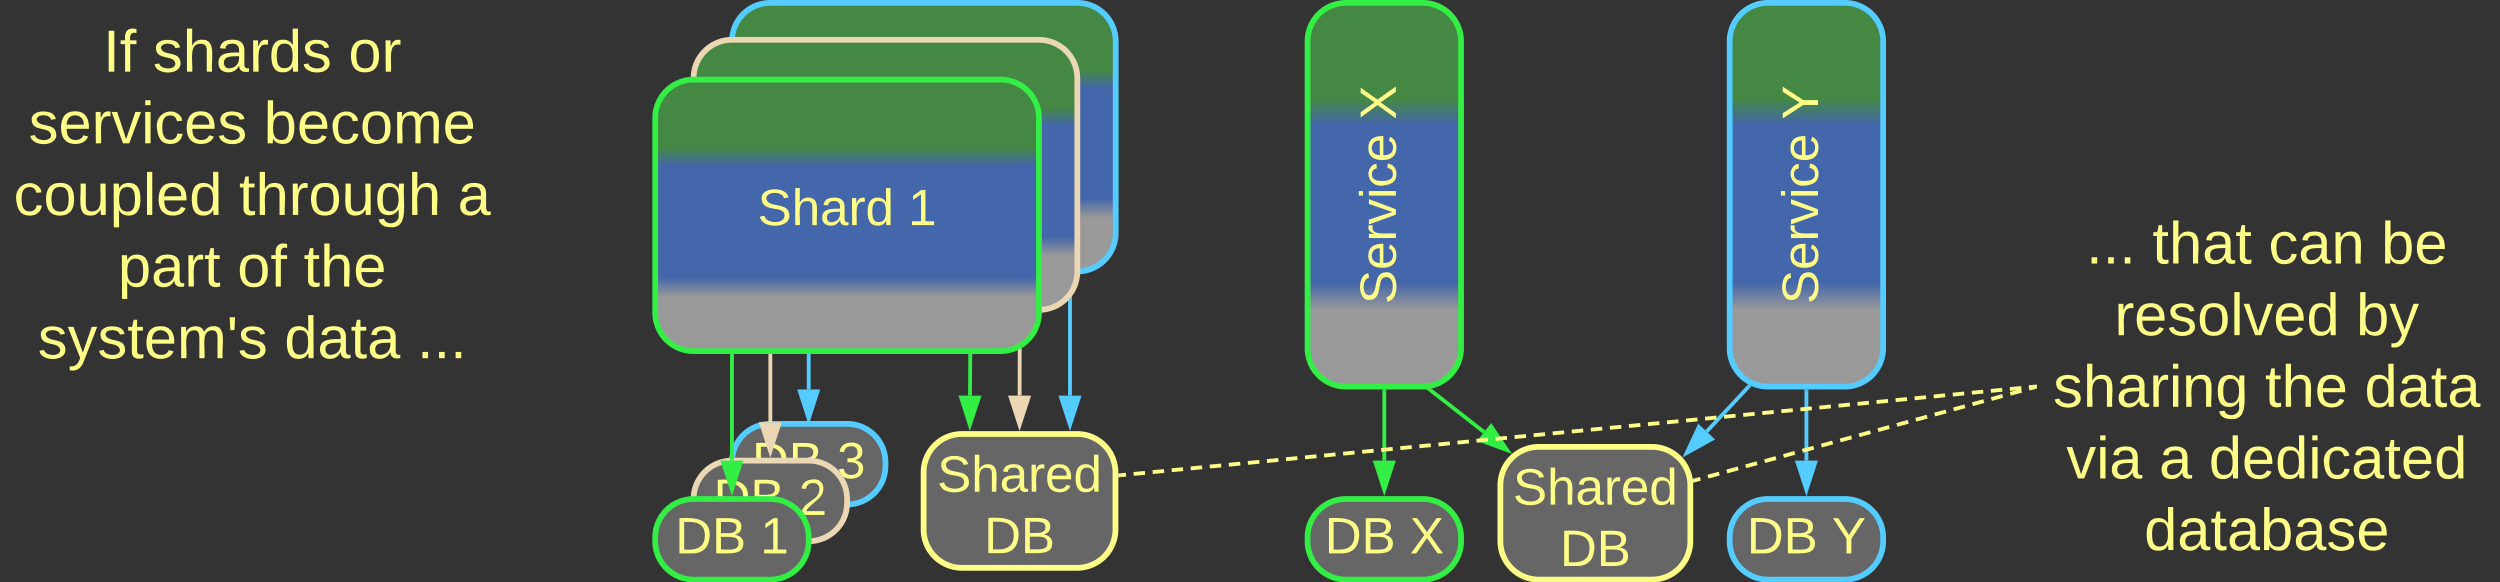<svg xmlns="http://www.w3.org/2000/svg" xmlns:xlink="http://www.w3.org/1999/xlink" xmlns:lucid="lucid" width="1303" height="303.58"><rect width="100%" height="100%" fill="#333333" stroke="none"/><g transform="translate(-38.5 -478.5)" lucid:page-tab-id="0_0"><path d="M569.92 684.7l.08-42.2" stroke="#ebd7b3" stroke-width="2" fill="none"/><path d="M569.9 699.97l-4.62-14.27h9.27z" stroke="#ebd7b3" stroke-width="2" fill="#ebd7b3"/><path d="M570.97 642.53h-1.95v-1.03H571z" stroke="#ebd7b3" stroke-width=".05" fill="#ebd7b3"/><path d="M460 681.5v-59" stroke="#5cf" stroke-width="2" fill="none"/><path d="M460 696.76l-4.63-14.26h9.26z" stroke="#5cf" stroke-width="2" fill="#5cf"/><path d="M460.98 622.53h-1.96v-1.03h1.96z" stroke="#5cf" stroke-width=".05" fill="#5cf"/><path d="M544.07 684.7l.12-20.7" stroke="#3e4" stroke-width="2" fill="none"/><path d="M543.98 699.97l-4.55-14.3 9.27.06z" stroke="#3e4" stroke-width="2" fill="#3e4"/><path d="M545.16 664.03h-1.95l.02-1.03h1.95z" stroke="#3e4" stroke-width=".05" fill="#3e4"/><path d="M420 500a20 20 0 0 1 20-20h160a20 20 0 0 1 20 20v100a20 20 0 0 1-20 20H440a20 20 0 0 1-20-20z" stroke="#5cf" stroke-width="3" fill="url(#a)"/><path d="M596.18 684.7v-62.2" stroke="#5cf" stroke-width="2" fill="none"/><path d="M596.18 699.97l-4.64-14.26h9.27z" stroke="#5cf" stroke-width="2" fill="#5cf"/><path d="M597.15 622.53h-1.95v-1.03h1.95z" stroke="#5cf" stroke-width=".05" fill="#5cf"/><path d="M400 519.25a20 20 0 0 1 20-20h160a20 20 0 0 1 20 20V620a20 20 0 0 1-20 20H420a20 20 0 0 1-20-20z" stroke="#ebd7b3" stroke-width="3" fill="url(#b)"/><path d="M420 719.42a20 20 0 0 1 20-20h40a20 20 0 0 1 20 20v2a20 20 0 0 1-20 20h-40a20 20 0 0 1-20-20z" stroke="#5cf" stroke-width="3" fill="#666"/><use xlink:href="#c" transform="matrix(1,0,0,1,425,704.417) translate(5.412 23.333)"/><use xlink:href="#d" transform="matrix(1,0,0,1,425,704.417) translate(49.783 23.333)"/><path d="M440 698.58V642.5" stroke="#ebd7b3" stroke-width="2" fill="none"/><path d="M440 713.85l-4.63-14.27h9.26z" stroke="#ebd7b3" stroke-width="2" fill="#ebd7b3"/><path d="M440.98 642.53h-1.96v-1.03h1.96z" stroke="#ebd7b3" stroke-width=".05" fill="#ebd7b3"/><path d="M519.88 724.7a20 20 0 0 1 20-20h60a20 20 0 0 1 20 20v29.76a20 20 0 0 1-20 20h-60a20 20 0 0 1-20-20z" stroke="#ff8" stroke-width="3" fill="#666"/><use xlink:href="#e" transform="matrix(1,0,0,1,524.881,709.708) translate(2.074 25.083)"/><use xlink:href="#f" transform="matrix(1,0,0,1,524.881,709.708) translate(26.524 57.083)"/><path d="M400 738.58a20 20 0 0 1 20-20h40a20 20 0 0 1 20 20v2a20 20 0 0 1-20 20h-40a20 20 0 0 1-20-20z" stroke="#ebd7b3" stroke-width="3" fill="#666"/><use xlink:href="#c" transform="matrix(1,0,0,1,405,723.583) translate(5.412 23.333)"/><use xlink:href="#g" transform="matrix(1,0,0,1,405,723.583) translate(49.783 23.333)"/><path d="M380 758.58a20 20 0 0 1 20-20h40a20 20 0 0 1 20 20v2a20 20 0 0 1-20 20h-40a20 20 0 0 1-20-20z" stroke="#3e4" stroke-width="3" fill="#666"/><use xlink:href="#c" transform="matrix(1,0,0,1,385,743.583) translate(5.412 23.333)"/><use xlink:href="#h" transform="matrix(1,0,0,1,385,743.583) translate(49.783 23.333)"/><path d="M420 718.58V664" stroke="#3e4" stroke-width="2" fill="none"/><path d="M420 733.85l-4.63-14.27h9.26z" stroke="#3e4" stroke-width="2" fill="#3e4"/><path d="M420.98 664.03h-1.96V663h1.96z" stroke="#3e4" stroke-width=".05" fill="#3e4"/><path d="M380 540a20 20 0 0 1 20-20h160a20 20 0 0 1 20 20v101.5a20 20 0 0 1-20 20H400a20 20 0 0 1-20-20z" stroke="#3e4" stroke-width="3" fill="url(#i)"/><use xlink:href="#j" transform="matrix(1,0,0,1,385,525) translate(48.37 70.833)"/><use xlink:href="#h" transform="matrix(1,0,0,1,385,525) translate(126.815 70.833)"/><path d="M812.02 703.7l-27.97-21.84" stroke="#3e4" stroke-width="2" fill="none"/><path d="M824.05 713.1l-14.1-5.13 5.7-7.3z" stroke="#3e4" stroke-width="2" fill="#3e4"/><path d="M784.68 681.1l-1.2 1.55-1.65-1.3 1.53-.1 1.13-.28z" stroke="#3e4" stroke-width=".05" fill="#3e4"/><path d="M940 500a20 20 0 0 1 20-20h40a20 20 0 0 1 20 20v160a20 20 0 0 1-20 20h-40a20 20 0 0 1-20-20z" stroke="#5cf" stroke-width="3" fill="url(#k)"/><use xlink:href="#l" transform="matrix(-1.8369701987210297e-16,-1,1,-1.8369701987210297e-16,945,675) translate(38.037 41.021)"/><use xlink:href="#m" transform="matrix(-1.8369701987210297e-16,-1,1,-1.8369701987210297e-16,945,675) translate(134.185 41.021)"/><path d="M980 718.58V682.5" stroke="#5cf" stroke-width="2" fill="none"/><path d="M980 733.85l-4.63-14.27h9.26z" stroke="#5cf" stroke-width="2" fill="#5cf"/><path d="M980.98 682.53H979v-1.03H981z" stroke="#5cf" stroke-width=".05" fill="#5cf"/><path d="M940 758.58a20 20 0 0 1 20-20h40a20 20 0 0 1 20 20v2a20 20 0 0 1-20 20h-40a20 20 0 0 1-20-20z" stroke="#5cf" stroke-width="3" fill="#666"/><use xlink:href="#c" transform="matrix(1,0,0,1,945,743.583) translate(3.931 23.333)"/><use xlink:href="#m" transform="matrix(1,0,0,1,945,743.583) translate(48.301 23.333)"/><path d="M820.5 731.42a20 20 0 0 1 20-20h59a20 20 0 0 1 20 20v29.16a20 20 0 0 1-20 20h-59a20 20 0 0 1-20-20z" stroke="#ff8" stroke-width="3" fill="#666"/><use xlink:href="#e" transform="matrix(1,0,0,1,825.5,716.417) translate(1.574 25.083)"/><use xlink:href="#f" transform="matrix(1,0,0,1,825.5,716.417) translate(26.024 57.083)"/><path d="M720 758.58a20 20 0 0 1 20-20h40a20 20 0 0 1 20 20v2a20 20 0 0 1-20 20h-40a20 20 0 0 1-20-20z" stroke="#3e4" stroke-width="3" fill="#666"/><use xlink:href="#c" transform="matrix(1,0,0,1,725,743.583) translate(3.931 23.333)"/><use xlink:href="#n" transform="matrix(1,0,0,1,725,743.583) translate(48.301 23.333)"/><path d="M760 718.58V682.5" stroke="#3e4" stroke-width="2" fill="none"/><path d="M760 733.85l-4.63-14.27h9.26z" stroke="#3e4" stroke-width="2" fill="#3e4"/><path d="M760.98 682.53H759v-1.03H761z" stroke="#3e4" stroke-width=".05" fill="#3e4"/><path d="M720 500a20 20 0 0 1 20-20h40a20 20 0 0 1 20 20v160a20 20 0 0 1-20 20h-40a20 20 0 0 1-20-20z" stroke="#3e4" stroke-width="3" fill="url(#o)"/><use xlink:href="#l" transform="matrix(-1.8369701987210297e-16,-1,1,-1.8369701987210297e-16,725,675) translate(38.037 41.021)"/><use xlink:href="#n" transform="matrix(-1.8369701987210297e-16,-1,1,-1.8369701987210297e-16,725,675) translate(134.185 41.021)"/><path d="M927.98 703.45l21.88-23.43" stroke="#5cf" stroke-width="2" fill="none"/><path d="M917.57 714.6l6.34-13.58 6.8 6.32z" stroke="#5cf" stroke-width="2" fill="#5cf"/><path d="M950.24 679.16l1.26.52-.95 1.02-1.42-1.33.52-.57z" stroke="#5cf" stroke-width=".05" fill="#5cf"/><path d="M40 486a6 6 0 0 1 6-6h248a6 6 0 0 1 6 6v188.17a6 6 0 0 1-6 6H46a6 6 0 0 1-6-6z" stroke="#ff8" stroke-opacity="0" stroke-width="3" fill="#999" fill-opacity="0"/><g><use xlink:href="#p" transform="matrix(1,0,0,1,45,485) translate(47.309 30.858)"/><use xlink:href="#q" transform="matrix(1,0,0,1,45,485) translate(73.235 30.858)"/><use xlink:href="#r" transform="matrix(1,0,0,1,45,485) translate(175.123 30.858)"/><use xlink:href="#s" transform="matrix(1,0,0,1,45,485) translate(8.463 68.191)"/><use xlink:href="#t" transform="matrix(1,0,0,1,45,485) translate(131.006 68.191)"/><use xlink:href="#u" transform="matrix(1,0,0,1,45,485) translate(0.642 105.524)"/><use xlink:href="#v" transform="matrix(1,0,0,1,45,485) translate(118.086 105.524)"/><use xlink:href="#w" transform="matrix(1,0,0,1,45,485) translate(232.074 105.524)"/><use xlink:href="#x" transform="matrix(1,0,0,1,45,485) translate(55.043 142.858)"/><use xlink:href="#y" transform="matrix(1,0,0,1,45,485) translate(117.179 142.858)"/><use xlink:href="#z" transform="matrix(1,0,0,1,45,485) translate(151.747 142.858)"/><use xlink:href="#A" transform="matrix(1,0,0,1,45,485) translate(13.216 180.191)"/><use xlink:href="#B" transform="matrix(1,0,0,1,45,485) translate(141.722 180.191)"/><use xlink:href="#C" transform="matrix(1,0,0,1,45,485) translate(210.858 180.191)"/></g><path d="M921.8 728.83l2.94-.8m3.94-1.1l5.9-1.6m3.95-1.1l5.9-1.6m3.94-1.1l5.9-1.6m3.95-1.08l5.9-1.62m3.95-1.08l5.9-1.62m3.94-1.08l5.92-1.62m3.94-1.08l5.9-1.62m3.95-1.08l5.92-1.62m3.94-1.07l5.9-1.62m3.94-1.08l5.9-1.62m3.95-1.08l5.9-1.62m3.95-1.08l5.9-1.62m3.94-1.08l5.9-1.6m3.95-1.1l5.9-1.6m3.94-1.1l5.9-1.6m3.95-1.1l5.9-1.6m3.93-1.1l5.9-1.6m3.95-1.1l2.96-.8" stroke="#ff8" stroke-width="2" fill="none"/><path d="M922.07 729.76l-1.17.32-.16-1.98.8-.22zM1100 681l-.73.2-.52-1.87 1.25-.34z" stroke="#ff8" stroke-width=".05" fill="#ff8"/><path d="M1100 586a6 6 0 0 1 6-6h228a6 6 0 0 1 6 6v188a6 6 0 0 1-6 6h-228a6 6 0 0 1-6-6z" stroke="#ff8" stroke-opacity="0" stroke-width="3" fill="#999" fill-opacity="0"/><g><use xlink:href="#D" transform="matrix(1,0,0,1,1105,585) translate(20.802 30.858)"/><use xlink:href="#E" transform="matrix(1,0,0,1,1105,585) translate(55.37 30.858)"/><use xlink:href="#F" transform="matrix(1,0,0,1,1105,585) translate(115.864 30.858)"/><use xlink:href="#G" transform="matrix(1,0,0,1,1105,585) translate(174.63 30.858)"/><use xlink:href="#H" transform="matrix(1,0,0,1,1105,585) translate(35.58 68.191)"/><use xlink:href="#I" transform="matrix(1,0,0,1,1105,585) translate(161.58 68.191)"/><use xlink:href="#J" transform="matrix(1,0,0,1,1105,585) translate(3.605 105.524)"/><use xlink:href="#K" transform="matrix(1,0,0,1,1105,585) translate(114.049 105.524)"/><use xlink:href="#L" transform="matrix(1,0,0,1,1105,585) translate(165.901 105.524)"/><use xlink:href="#M" transform="matrix(1,0,0,1,1105,585) translate(10.519 142.858)"/><use xlink:href="#N" transform="matrix(1,0,0,1,1105,585) translate(58.827 142.858)"/><use xlink:href="#O" transform="matrix(1,0,0,1,1105,585) translate(84.753 142.858)"/><use xlink:href="#P" transform="matrix(1,0,0,1,1105,585) translate(51.049 180.191)"/></g><path d="M622.38 726.2l2.98-.3m3.97-.38l5.95-.57m3.98-.4l5.96-.56m3.97-.4l5.94-.57m3.98-.4l5.95-.56m3.98-.4l5.95-.56m3.98-.38l5.95-.58m3.98-.38l5.96-.58m3.98-.38l5.95-.58m3.97-.38l5.95-.58m3.98-.38l5.95-.58m3.98-.38l5.95-.58m3.97-.38l5.96-.58m3.98-.38l5.96-.58m3.97-.38l5.97-.58m3.97-.38l5.96-.58m3.97-.38l5.96-.58m3.97-.38l5.96-.58m3.97-.38l5.96-.58m3.96-.38l5.96-.58m3.97-.38l5.95-.58m3.97-.38l5.96-.58m3.97-.38l5.96-.58m3.98-.4l5.96-.56m3.97-.4l5.97-.56m3.97-.4l5.96-.56m3.97-.4l5.96-.56m3.97-.4l5.96-.56m3.97-.4l5.96-.56m3.96-.4l5.96-.56m3.97-.4l5.95-.56m3.97-.4l5.96-.57m3.97-.38l5.96-.58m3.98-.38l5.96-.6m3.97-.37l5.97-.58m3.97-.38l5.96-.58m3.97-.4l5.96-.57m3.97-.38l5.96-.58m3.97-.38l5.96-.6m3.96-.37l5.96-.58m3.97-.38l5.95-.58m3.97-.4l5.95-.57m3.98-.38l5.95-.58m3.98-.38l5.95-.6m3.98-.37l5.97-.58m3.97-.38l5.95-.58m3.97-.4l5.95-.57m3.98-.38l5.95-.58m3.98-.4l2.98-.27" stroke="#ff8" stroke-width="2" fill="none"/><path d="M622.5 727.16l-1.12.1v-1.95l.93-.08zM1100 680.98l-.93.1-.18-1.95 1.1-.1z" stroke="#ff8" stroke-width=".05" fill="#ff8"/><defs><linearGradient gradientUnits="userSpaceOnUse" id="a" x1="420" y1="620" x2="420" y2="480"><stop offset="19.93%" stop-color="#999"/><stop offset="27.17%" stop-color="#46a"/><stop offset="68.12%" stop-color="#46a"/><stop offset="75%" stop-color="#484"/></linearGradient><linearGradient gradientUnits="userSpaceOnUse" id="b" x1="400" y1="640" x2="400" y2="499.25"><stop offset="19.93%" stop-color="#999"/><stop offset="27.17%" stop-color="#46a"/><stop offset="68.12%" stop-color="#46a"/><stop offset="75%" stop-color="#484"/></linearGradient><path d="M30-248c118-7 216 8 213 122C240-48 200 0 122 0H30v-248zM63-27c89 8 146-16 146-99s-60-101-146-95v194" id="Q" fill="#ff8"/><path d="M160-131c35 5 61 23 61 61C221 17 115-2 30 0v-248c76 3 177-17 177 60 0 33-19 50-47 57zm-97-11c50-1 110 9 110-42 0-47-63-36-110-37v79zm0 115c55-2 124 14 124-45 0-56-70-42-124-44v89" id="R" fill="#ff8"/><g id="c"><use transform="matrix(0.074,0,0,0.074,0,0)" xlink:href="#Q"/><use transform="matrix(0.074,0,0,0.074,19.185,0)" xlink:href="#R"/></g><path d="M126-127c33 6 58 20 58 59 0 88-139 92-164 29-3-8-5-16-6-25l32-3c6 27 21 44 54 44 32 0 52-15 52-46 0-38-36-46-79-43v-28c39 1 72-4 72-42 0-27-17-43-46-43-28 0-47 15-49 41l-32-3c6-42 35-63 81-64 48-1 79 21 79 65 0 36-21 52-52 59" id="S" fill="#ff8"/><use transform="matrix(0.074,0,0,0.074,0,0)" xlink:href="#S" id="d"/><path d="M185-189c-5-48-123-54-124 2 14 75 158 14 163 119 3 78-121 87-175 55-17-10-28-26-33-46l33-7c5 56 141 63 141-1 0-78-155-14-162-118-5-82 145-84 179-34 5 7 8 16 11 25" id="T" fill="#ff8"/><path d="M106-169C34-169 62-67 57 0H25v-261h32l-1 103c12-21 28-36 61-36 89 0 53 116 60 194h-32v-121c2-32-8-49-39-48" id="U" fill="#ff8"/><path d="M141-36C126-15 110 5 73 4 37 3 15-17 15-53c-1-64 63-63 125-63 3-35-9-54-41-54-24 1-41 7-42 31l-33-3c5-37 33-52 76-52 45 0 72 20 72 64v82c-1 20 7 32 28 27v20c-31 9-61-2-59-35zM48-53c0 20 12 33 32 33 41-3 63-29 60-74-43 2-92-5-92 41" id="V" fill="#ff8"/><path d="M114-163C36-179 61-72 57 0H25l-1-190h30c1 12-1 29 2 39 6-27 23-49 58-41v29" id="W" fill="#ff8"/><path d="M100-194c63 0 86 42 84 106H49c0 40 14 67 53 68 26 1 43-12 49-29l28 8c-11 28-37 45-77 45C44 4 14-33 15-96c1-61 26-98 85-98zm52 81c6-60-76-77-97-28-3 7-6 17-6 28h103" id="X" fill="#ff8"/><path d="M85-194c31 0 48 13 60 33l-1-100h32l1 261h-30c-2-10 0-23-3-31C134-8 116 4 85 4 32 4 16-35 15-94c0-66 23-100 70-100zm9 24c-40 0-46 34-46 75 0 40 6 74 45 74 42 0 51-32 51-76 0-42-9-74-50-73" id="Y" fill="#ff8"/><g id="e"><use transform="matrix(0.074,0,0,0.074,0,0)" xlink:href="#T"/><use transform="matrix(0.074,0,0,0.074,17.778,0)" xlink:href="#U"/><use transform="matrix(0.074,0,0,0.074,32.593,0)" xlink:href="#V"/><use transform="matrix(0.074,0,0,0.074,47.407,0)" xlink:href="#W"/><use transform="matrix(0.074,0,0,0.074,56.222,0)" xlink:href="#X"/><use transform="matrix(0.074,0,0,0.074,71.037,0)" xlink:href="#Y"/></g><g id="f"><use transform="matrix(0.074,0,0,0.074,0,0)" xlink:href="#Q"/><use transform="matrix(0.074,0,0,0.074,19.185,0)" xlink:href="#R"/></g><path d="M101-251c82-7 93 87 43 132L82-64C71-53 59-42 53-27h129V0H18c2-99 128-94 128-182 0-28-16-43-45-43s-46 15-49 41l-32-3c6-41 34-60 81-64" id="Z" fill="#ff8"/><use transform="matrix(0.074,0,0,0.074,0,0)" xlink:href="#Z" id="g"/><path d="M27 0v-27h64v-190l-56 39v-29l58-41h29v221h61V0H27" id="aa" fill="#ff8"/><use transform="matrix(0.074,0,0,0.074,0,0)" xlink:href="#aa" id="h"/><linearGradient gradientUnits="userSpaceOnUse" id="i" x1="380" y1="661.5" x2="380" y2="520"><stop offset="19.93%" stop-color="#999"/><stop offset="27.17%" stop-color="#46a"/><stop offset="68.12%" stop-color="#46a"/><stop offset="75%" stop-color="#484"/></linearGradient><g id="j"><use transform="matrix(0.074,0,0,0.074,0,0)" xlink:href="#T"/><use transform="matrix(0.074,0,0,0.074,17.778,0)" xlink:href="#U"/><use transform="matrix(0.074,0,0,0.074,32.593,0)" xlink:href="#V"/><use transform="matrix(0.074,0,0,0.074,47.407,0)" xlink:href="#W"/><use transform="matrix(0.074,0,0,0.074,56.222,0)" xlink:href="#Y"/></g><linearGradient gradientUnits="userSpaceOnUse" id="k" x1="940" y1="680" x2="940" y2="480"><stop offset="19.93%" stop-color="#999"/><stop offset="27.17%" stop-color="#46a"/><stop offset="68.12%" stop-color="#46a"/><stop offset="75%" stop-color="#484"/></linearGradient><path d="M108 0H70L1-190h34L89-25l56-165h34" id="ab" fill="#ff8"/><path d="M24-231v-30h32v30H24zM24 0v-190h32V0H24" id="ac" fill="#ff8"/><path d="M96-169c-40 0-48 33-48 73s9 75 48 75c24 0 41-14 43-38l32 2c-6 37-31 61-74 61-59 0-76-41-82-99-10-93 101-131 147-64 4 7 5 14 7 22l-32 3c-4-21-16-35-41-35" id="ad" fill="#ff8"/><g id="l"><use transform="matrix(0.074,0,0,0.074,0,0)" xlink:href="#T"/><use transform="matrix(0.074,0,0,0.074,17.778,0)" xlink:href="#X"/><use transform="matrix(0.074,0,0,0.074,32.593,0)" xlink:href="#W"/><use transform="matrix(0.074,0,0,0.074,41.407,0)" xlink:href="#ab"/><use transform="matrix(0.074,0,0,0.074,54.741,0)" xlink:href="#ac"/><use transform="matrix(0.074,0,0,0.074,60.593,0)" xlink:href="#ad"/><use transform="matrix(0.074,0,0,0.074,73.926,0)" xlink:href="#X"/></g><path d="M137-103V0h-34v-103L8-248h37l75 118 75-118h37" id="ae" fill="#ff8"/><use transform="matrix(0.074,0,0,0.074,0,0)" xlink:href="#ae" id="m"/><path d="M195 0l-74-108L45 0H8l94-129-87-119h37l69 98 67-98h37l-84 118L233 0h-38" id="af" fill="#ff8"/><use transform="matrix(0.074,0,0,0.074,0,0)" xlink:href="#af" id="n"/><linearGradient gradientUnits="userSpaceOnUse" id="o" x1="720" y1="680" x2="720" y2="480"><stop offset="19.93%" stop-color="#999"/><stop offset="27.17%" stop-color="#46a"/><stop offset="68.12%" stop-color="#46a"/><stop offset="75%" stop-color="#484"/></linearGradient><path d="M33 0v-248h34V0H33" id="ag" fill="#ff8"/><path d="M101-234c-31-9-42 10-38 44h38v23H63V0H32v-167H5v-23h27c-7-52 17-82 69-68v24" id="ah" fill="#ff8"/><g id="p"><use transform="matrix(0.086,0,0,0.086,0,0)" xlink:href="#ag"/><use transform="matrix(0.086,0,0,0.086,8.642,0)" xlink:href="#ah"/></g><path d="M135-143c-3-34-86-38-87 0 15 53 115 12 119 90S17 21 10-45l28-5c4 36 97 45 98 0-10-56-113-15-118-90-4-57 82-63 122-42 12 7 21 19 24 35" id="ai" fill="#ff8"/><g id="q"><use transform="matrix(0.086,0,0,0.086,0,0)" xlink:href="#ai"/><use transform="matrix(0.086,0,0,0.086,15.556,0)" xlink:href="#U"/><use transform="matrix(0.086,0,0,0.086,32.84,0)" xlink:href="#V"/><use transform="matrix(0.086,0,0,0.086,50.123,0)" xlink:href="#W"/><use transform="matrix(0.086,0,0,0.086,60.407,0)" xlink:href="#Y"/><use transform="matrix(0.086,0,0,0.086,77.691,0)" xlink:href="#ai"/></g><path d="M100-194c62-1 85 37 85 99 1 63-27 99-86 99S16-35 15-95c0-66 28-99 85-99zM99-20c44 1 53-31 53-75 0-43-8-75-51-75s-53 32-53 75 10 74 51 75" id="aj" fill="#ff8"/><g id="r"><use transform="matrix(0.086,0,0,0.086,0,0)" xlink:href="#aj"/><use transform="matrix(0.086,0,0,0.086,17.284,0)" xlink:href="#W"/></g><g id="s"><use transform="matrix(0.086,0,0,0.086,0,0)" xlink:href="#ai"/><use transform="matrix(0.086,0,0,0.086,15.556,0)" xlink:href="#X"/><use transform="matrix(0.086,0,0,0.086,32.84,0)" xlink:href="#W"/><use transform="matrix(0.086,0,0,0.086,43.123,0)" xlink:href="#ab"/><use transform="matrix(0.086,0,0,0.086,58.679,0)" xlink:href="#ac"/><use transform="matrix(0.086,0,0,0.086,65.506,0)" xlink:href="#ad"/><use transform="matrix(0.086,0,0,0.086,81.062,0)" xlink:href="#X"/><use transform="matrix(0.086,0,0,0.086,98.346,0)" xlink:href="#ai"/></g><path d="M115-194c53 0 69 39 70 98 0 66-23 100-70 100C84 3 66-7 56-30L54 0H23l1-261h32v101c10-23 28-34 59-34zm-8 174c40 0 45-34 45-75 0-40-5-75-45-74-42 0-51 32-51 76 0 43 10 73 51 73" id="ak" fill="#ff8"/><path d="M210-169c-67 3-38 105-44 169h-31v-121c0-29-5-50-35-48C34-165 62-65 56 0H25l-1-190h30c1 10-1 24 2 32 10-44 99-50 107 0 11-21 27-35 58-36 85-2 47 119 55 194h-31v-121c0-29-5-49-35-48" id="al" fill="#ff8"/><g id="t"><use transform="matrix(0.086,0,0,0.086,0,0)" xlink:href="#ak"/><use transform="matrix(0.086,0,0,0.086,17.284,0)" xlink:href="#X"/><use transform="matrix(0.086,0,0,0.086,34.568,0)" xlink:href="#ad"/><use transform="matrix(0.086,0,0,0.086,50.123,0)" xlink:href="#aj"/><use transform="matrix(0.086,0,0,0.086,67.407,0)" xlink:href="#al"/><use transform="matrix(0.086,0,0,0.086,93.247,0)" xlink:href="#X"/></g><path d="M84 4C-5 8 30-112 23-190h32v120c0 31 7 50 39 49 72-2 45-101 50-169h31l1 190h-30c-1-10 1-25-2-33-11 22-28 36-60 37" id="am" fill="#ff8"/><path d="M115-194c55 1 70 41 70 98S169 2 115 4C84 4 66-9 55-30l1 105H24l-1-265h31l2 30c10-21 28-34 59-34zm-8 174c40 0 45-34 45-75s-6-73-45-74c-42 0-51 32-51 76 0 43 10 73 51 73" id="an" fill="#ff8"/><path d="M24 0v-261h32V0H24" id="ao" fill="#ff8"/><g id="u"><use transform="matrix(0.086,0,0,0.086,0,0)" xlink:href="#ad"/><use transform="matrix(0.086,0,0,0.086,15.556,0)" xlink:href="#aj"/><use transform="matrix(0.086,0,0,0.086,32.84,0)" xlink:href="#am"/><use transform="matrix(0.086,0,0,0.086,50.123,0)" xlink:href="#an"/><use transform="matrix(0.086,0,0,0.086,67.407,0)" xlink:href="#ao"/><use transform="matrix(0.086,0,0,0.086,74.235,0)" xlink:href="#X"/><use transform="matrix(0.086,0,0,0.086,91.519,0)" xlink:href="#Y"/></g><path d="M59-47c-2 24 18 29 38 22v24C64 9 27 4 27-40v-127H5v-23h24l9-43h21v43h35v23H59v120" id="ap" fill="#ff8"/><path d="M177-190C167-65 218 103 67 71c-23-6-38-20-44-43l32-5c15 47 100 32 89-28v-30C133-14 115 1 83 1 29 1 15-40 15-95c0-56 16-97 71-98 29-1 48 16 59 35 1-10 0-23 2-32h30zM94-22c36 0 50-32 50-73 0-42-14-75-50-75-39 0-46 34-46 75s6 73 46 73" id="aq" fill="#ff8"/><g id="v"><use transform="matrix(0.086,0,0,0.086,0,0)" xlink:href="#ap"/><use transform="matrix(0.086,0,0,0.086,8.642,0)" xlink:href="#U"/><use transform="matrix(0.086,0,0,0.086,25.926,0)" xlink:href="#W"/><use transform="matrix(0.086,0,0,0.086,36.21,0)" xlink:href="#aj"/><use transform="matrix(0.086,0,0,0.086,53.494,0)" xlink:href="#am"/><use transform="matrix(0.086,0,0,0.086,70.778,0)" xlink:href="#aq"/><use transform="matrix(0.086,0,0,0.086,88.062,0)" xlink:href="#U"/></g><use transform="matrix(0.086,0,0,0.086,0,0)" xlink:href="#V" id="w"/><g id="x"><use transform="matrix(0.086,0,0,0.086,0,0)" xlink:href="#an"/><use transform="matrix(0.086,0,0,0.086,17.284,0)" xlink:href="#V"/><use transform="matrix(0.086,0,0,0.086,34.568,0)" xlink:href="#W"/><use transform="matrix(0.086,0,0,0.086,44.852,0)" xlink:href="#ap"/></g><g id="y"><use transform="matrix(0.086,0,0,0.086,0,0)" xlink:href="#aj"/><use transform="matrix(0.086,0,0,0.086,17.284,0)" xlink:href="#ah"/></g><g id="z"><use transform="matrix(0.086,0,0,0.086,0,0)" xlink:href="#ap"/><use transform="matrix(0.086,0,0,0.086,8.642,0)" xlink:href="#U"/><use transform="matrix(0.086,0,0,0.086,25.926,0)" xlink:href="#X"/></g><path d="M179-190L93 31C79 59 56 82 12 73V49c39 6 53-20 64-50L1-190h34L92-34l54-156h33" id="ar" fill="#ff8"/><path d="M47-170H22l-4-78h33" id="as" fill="#ff8"/><g id="A"><use transform="matrix(0.086,0,0,0.086,0,0)" xlink:href="#ai"/><use transform="matrix(0.086,0,0,0.086,15.556,0)" xlink:href="#ar"/><use transform="matrix(0.086,0,0,0.086,31.111,0)" xlink:href="#ai"/><use transform="matrix(0.086,0,0,0.086,46.667,0)" xlink:href="#ap"/><use transform="matrix(0.086,0,0,0.086,55.309,0)" xlink:href="#X"/><use transform="matrix(0.086,0,0,0.086,72.593,0)" xlink:href="#al"/><use transform="matrix(0.086,0,0,0.086,98.432,0)" xlink:href="#as"/><use transform="matrix(0.086,0,0,0.086,104.309,0)" xlink:href="#ai"/></g><g id="B"><use transform="matrix(0.086,0,0,0.086,0,0)" xlink:href="#Y"/><use transform="matrix(0.086,0,0,0.086,17.284,0)" xlink:href="#V"/><use transform="matrix(0.086,0,0,0.086,34.568,0)" xlink:href="#ap"/><use transform="matrix(0.086,0,0,0.086,43.21,0)" xlink:href="#V"/></g><path d="M33 0v-38h34V0H33" id="at" fill="#ff8"/><g id="C"><use transform="matrix(0.086,0,0,0.086,0,0)" xlink:href="#at"/><use transform="matrix(0.086,0,0,0.086,8.642,0)" xlink:href="#at"/><use transform="matrix(0.086,0,0,0.086,17.284,0)" xlink:href="#at"/></g><g id="D"><use transform="matrix(0.086,0,0,0.086,0,0)" xlink:href="#at"/><use transform="matrix(0.086,0,0,0.086,8.642,0)" xlink:href="#at"/><use transform="matrix(0.086,0,0,0.086,17.284,0)" xlink:href="#at"/></g><g id="E"><use transform="matrix(0.086,0,0,0.086,0,0)" xlink:href="#ap"/><use transform="matrix(0.086,0,0,0.086,8.642,0)" xlink:href="#U"/><use transform="matrix(0.086,0,0,0.086,25.926,0)" xlink:href="#V"/><use transform="matrix(0.086,0,0,0.086,43.21,0)" xlink:href="#ap"/></g><path d="M117-194c89-4 53 116 60 194h-32v-121c0-31-8-49-39-48C34-167 62-67 57 0H25l-1-190h30c1 10-1 24 2 32 11-22 29-35 61-36" id="au" fill="#ff8"/><g id="F"><use transform="matrix(0.086,0,0,0.086,0,0)" xlink:href="#ad"/><use transform="matrix(0.086,0,0,0.086,15.556,0)" xlink:href="#V"/><use transform="matrix(0.086,0,0,0.086,32.84,0)" xlink:href="#au"/></g><g id="G"><use transform="matrix(0.086,0,0,0.086,0,0)" xlink:href="#ak"/><use transform="matrix(0.086,0,0,0.086,17.284,0)" xlink:href="#X"/></g><g id="H"><use transform="matrix(0.086,0,0,0.086,0,0)" xlink:href="#W"/><use transform="matrix(0.086,0,0,0.086,10.284,0)" xlink:href="#X"/><use transform="matrix(0.086,0,0,0.086,27.568,0)" xlink:href="#ai"/><use transform="matrix(0.086,0,0,0.086,43.123,0)" xlink:href="#aj"/><use transform="matrix(0.086,0,0,0.086,60.407,0)" xlink:href="#ao"/><use transform="matrix(0.086,0,0,0.086,67.235,0)" xlink:href="#ab"/><use transform="matrix(0.086,0,0,0.086,82.79,0)" xlink:href="#X"/><use transform="matrix(0.086,0,0,0.086,100.074,0)" xlink:href="#Y"/></g><g id="I"><use transform="matrix(0.086,0,0,0.086,0,0)" xlink:href="#ak"/><use transform="matrix(0.086,0,0,0.086,17.284,0)" xlink:href="#ar"/></g><g id="J"><use transform="matrix(0.086,0,0,0.086,0,0)" xlink:href="#ai"/><use transform="matrix(0.086,0,0,0.086,15.556,0)" xlink:href="#U"/><use transform="matrix(0.086,0,0,0.086,32.84,0)" xlink:href="#V"/><use transform="matrix(0.086,0,0,0.086,50.123,0)" xlink:href="#W"/><use transform="matrix(0.086,0,0,0.086,60.407,0)" xlink:href="#ac"/><use transform="matrix(0.086,0,0,0.086,67.235,0)" xlink:href="#au"/><use transform="matrix(0.086,0,0,0.086,84.519,0)" xlink:href="#aq"/></g><g id="K"><use transform="matrix(0.086,0,0,0.086,0,0)" xlink:href="#ap"/><use transform="matrix(0.086,0,0,0.086,8.642,0)" xlink:href="#U"/><use transform="matrix(0.086,0,0,0.086,25.926,0)" xlink:href="#X"/></g><g id="L"><use transform="matrix(0.086,0,0,0.086,0,0)" xlink:href="#Y"/><use transform="matrix(0.086,0,0,0.086,17.284,0)" xlink:href="#V"/><use transform="matrix(0.086,0,0,0.086,34.568,0)" xlink:href="#ap"/><use transform="matrix(0.086,0,0,0.086,43.21,0)" xlink:href="#V"/></g><g id="M"><use transform="matrix(0.086,0,0,0.086,0,0)" xlink:href="#ab"/><use transform="matrix(0.086,0,0,0.086,15.556,0)" xlink:href="#ac"/><use transform="matrix(0.086,0,0,0.086,22.383,0)" xlink:href="#V"/></g><use transform="matrix(0.086,0,0,0.086,0,0)" xlink:href="#V" id="N"/><g id="O"><use transform="matrix(0.086,0,0,0.086,0,0)" xlink:href="#Y"/><use transform="matrix(0.086,0,0,0.086,17.284,0)" xlink:href="#X"/><use transform="matrix(0.086,0,0,0.086,34.568,0)" xlink:href="#Y"/><use transform="matrix(0.086,0,0,0.086,51.852,0)" xlink:href="#ac"/><use transform="matrix(0.086,0,0,0.086,58.679,0)" xlink:href="#ad"/><use transform="matrix(0.086,0,0,0.086,74.235,0)" xlink:href="#V"/><use transform="matrix(0.086,0,0,0.086,91.519,0)" xlink:href="#ap"/><use transform="matrix(0.086,0,0,0.086,100.16,0)" xlink:href="#X"/><use transform="matrix(0.086,0,0,0.086,117.444,0)" xlink:href="#Y"/></g><g id="P"><use transform="matrix(0.086,0,0,0.086,0,0)" xlink:href="#Y"/><use transform="matrix(0.086,0,0,0.086,17.284,0)" xlink:href="#V"/><use transform="matrix(0.086,0,0,0.086,34.568,0)" xlink:href="#ap"/><use transform="matrix(0.086,0,0,0.086,43.21,0)" xlink:href="#V"/><use transform="matrix(0.086,0,0,0.086,60.494,0)" xlink:href="#ak"/><use transform="matrix(0.086,0,0,0.086,77.778,0)" xlink:href="#V"/><use transform="matrix(0.086,0,0,0.086,95.062,0)" xlink:href="#ai"/><use transform="matrix(0.086,0,0,0.086,110.617,0)" xlink:href="#X"/></g></defs></g></svg>